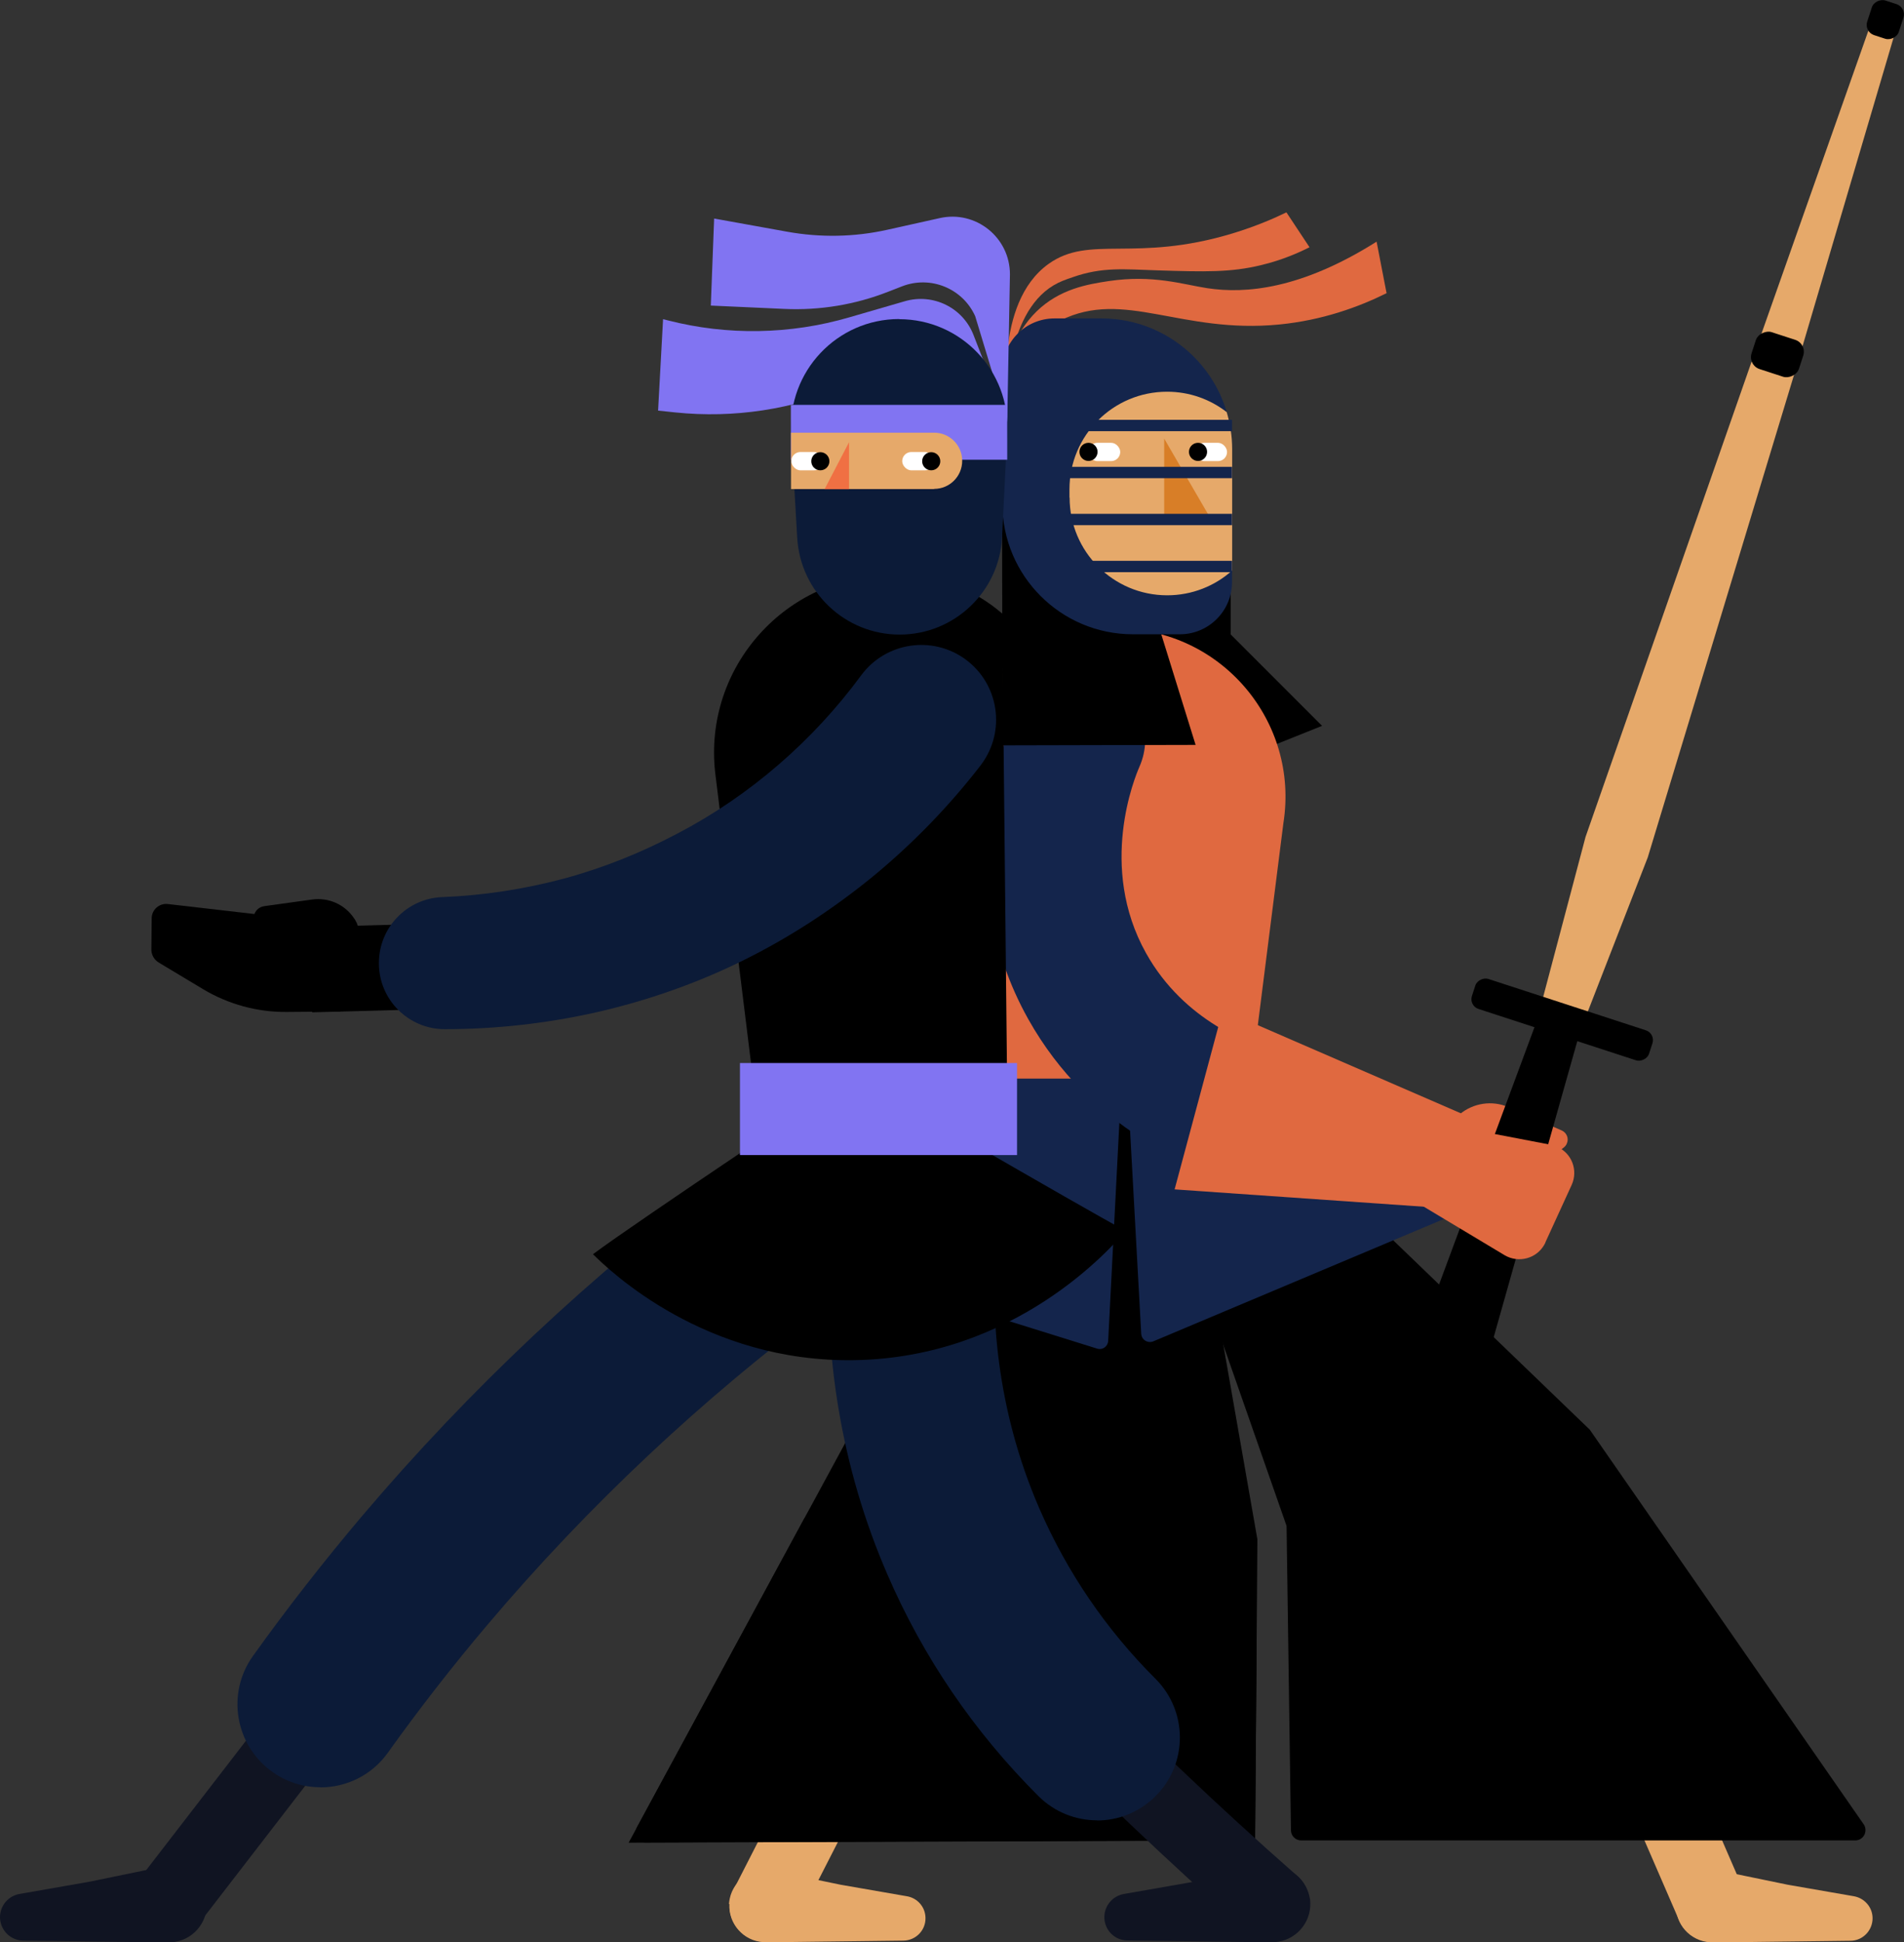 <?xml version="1.0" encoding="UTF-8"?>
<svg id="Layer_2" data-name="Layer 2" xmlns="http://www.w3.org/2000/svg" viewBox="0 0 126.03 128.52">
  <rect x="0" y="0" width="126.03" height="128.52" fill="#333333" stroke="none"/>
  <defs>
    <style>
      .cls-1 {
        fill: #8174f2;
      }

      .cls-2 {
        fill: #d87e27;
      }

      .cls-3 {
        fill: #14254c;
      }

      .cls-4 {
        fill: #0c1b38;
      }

      .cls-5 {
        fill: #101422;
      }

      .cls-6 {
        fill: #fff;
      }

      .cls-7 {
        fill: #f07043;
      }

      .cls-8 {
        fill: none;
        stroke: #000;
        stroke-miterlimit: 10;
        stroke-width: 5.65px;
      }

      .cls-9 {
        fill: #e6a96a;
      }

      .cls-10 {
        fill: #e06940;
      }
    </style>
  </defs>
  <g id="Headers">
    <g id="Ninja_and_Kendoka_back_to_back" data-name="Ninja and Kendoka back to back">
      <g>
        <g>
          <path class="cls-9" d="M113.3,128.48c-.91,0-1.78-.53-2.16-1.42l-11.3-26.07c-.52-1.19.03-2.58,1.23-3.1,1.19-.52,2.58.03,3.1,1.23l11.3,26.07c.52,1.19-.03,2.58-1.23,3.1-.31.13-.62.2-.94.2Z"/>
          <path class="cls-9" d="M110.94,125.98c-.08,1.32.93,2.46,2.26,2.54.06,0,.11,0,.17,0h.91l8.21-.1c.82-.01,1.47-.69,1.46-1.51-.01-.72-.54-1.32-1.25-1.44l-4.37-.76-4.51-.93c-1.3-.27-2.56.57-2.83,1.86-.02.11-.04.23-.05.35h0Z"/>
          <path d="M76.69,76.74l8.47,24.23.29,20.14c0,.37.31.67.68.67h36.67c.38,0,.68-.3.68-.68,0-.14-.04-.28-.12-.39l-18.13-26.11-20.88-20.11-7.65,2.26Z"/>
        </g>
        <g>
          <path class="cls-9" d="M50.65,128.48c-.36,0-.73-.08-1.07-.26-1.16-.59-1.62-2.01-1.03-3.17l12.93-25.3c.59-1.16,2.01-1.62,3.17-1.03,1.16.59,1.62,2.01,1.03,3.17l-12.93,25.3c-.42.82-1.24,1.29-2.1,1.29Z"/>
          <path class="cls-9" d="M48.28,125.98c-.07,1.32.94,2.46,2.26,2.53.05,0,.1,0,.15,0h.91l8.21-.1c.82-.02,1.47-.69,1.45-1.51-.01-.72-.54-1.32-1.25-1.43l-4.37-.76-4.51-.93c-1.3-.27-2.56.57-2.83,1.86-.02.11-.04.23-.05.35h.01Z"/>
          <polygon points="68.36 72.58 41.61 121.93 83.08 121.78 83.23 101.86 78.62 75.55 68.36 72.58"/>
          <path d="M53.25,100.45l-11.09,20.46c-.18.33-.06.74.27.92.1.06.22.09.34.08l39.63-.14c.37,0,.68-.3.68-.68h0s.1-12.75.1-12.75c.03-4.16-1.58-8.16-4.48-11.14l-.25-.26c-4.04-4.15-10.03-5.76-15.6-4.19h0c-4.1,1.16-7.56,3.94-9.58,7.69Z"/>
        </g>
        <g>
          <path class="cls-3" d="M59.36,85.1l13.27,4.14c.3.09.61-.08.7-.38,0-.03.01-.05.02-.08l.84-16.39c.05-.31-.17-.6-.48-.65,0,0,0,0,0,0l-5.85-.77c-.22-.03-.44.07-.56.26l-8.26,13.02c-.17.27-.09.62.18.79.04.03.09.05.14.06Z"/>
          <path class="cls-3" d="M95.91,79.5l-11.17-6.22c-.06-.03-.13-.06-.2-.06l-9.22-1.24c-.31-.04-.6.17-.64.49,0,.04,0,.07,0,.11l.86,15.68c.02.31.28.55.6.54.07,0,.13-.02.19-.04l19.53-8.22c.29-.12.42-.46.3-.75-.05-.12-.14-.21-.24-.27Z"/>
        </g>
        <g>
          <g>
            <path class="cls-10" d="M66.68,26.75c.08.01-.95-6.66,2.73-9.29,2.73-1.95,5.72-.06,12.19-2.02,1.54-.47,2.76-1,3.55-1.39.51.77,1.02,1.54,1.53,2.31-.69.35-1.78.84-3.19,1.18-2.01.49-3.73.45-6.86.35-2.22-.07-3.66-.24-5.62.45-.5.17-.87.3-1.27.54-3.25,1.93-3.13,7.87-3.06,7.88Z"/>
            <path class="cls-10" d="M66.57,24.74c.12-.8.52-2.64,2.04-4.13,1.54-1.5,3.39-1.8,4.77-2.01,2.94-.44,4.91.22,6.54.47,2.51.38,6.19.08,11.2-3.08.22,1.14.44,2.27.66,3.41-1.88.93-4.26,1.79-7.09,2.07-6.52.64-10.27-2.35-14.47-.28-1.89.93-3.03,2.47-3.67,3.54Z"/>
          </g>
          <g>
            <polygon points="81.46 41.98 87.51 48.03 82.33 50.1 75.93 43.54 75.93 35.24 81.46 35.24 81.46 41.98"/>
            <path class="cls-10" d="M66.35,44.59v26.78s16.46,0,16.46,0l2.14-16.9c1.07-6.76-4.15-12.88-11-12.88-2.96,0-5.62,1.15-7.6,3Z"/>
            <g>
              <path class="cls-3" d="M83,78.27c-.39,0-.79-.05-1.19-.16-2.76-.76-9.62-3.31-13.75-10.68-5.21-9.31-1.6-18.55-.82-20.31,1-2.26,3.64-3.28,5.9-2.28,2.26,1,3.28,3.64,2.28,5.9-.29.66-2.76,6.61.44,12.33,2.54,4.55,7,6.07,8.31,6.43,2.38.65,3.78,3.11,3.13,5.5-.54,1.99-2.35,3.29-4.31,3.29Z"/>
              <g>
                <path class="cls-10" d="M97.11,76c-1.07-.07-1.51-1.41-.69-2.1l.19-.16c.9-.76,2.16-.95,3.24-.48l3.52,1.54c.34.15.49.54.34.87-.04.1-.11.19-.2.26l-.36.28c-.13.1-.29.15-.45.13l-5.6-.35Z"/>
                <g>
                  <path class="cls-9" d="M101.71,67.61l3.24-12.23,11.08-31.7L124.12.76c.15-.43.61-.66,1.04-.52h0c.43.14.67.59.54,1.03l-6.88,23.31-9.75,32.15-4.59,11.8-2.76-.91Z"/>
                  <rect x="116.37" y="21.81" width="2.57" height="3.3" rx=".83" ry=".83" transform="translate(58.89 128.05) rotate(-71.95)"/>
                  <rect x="123.59" y=".2" width="2.41" height="2.2" rx=".71" ry=".71" transform="translate(84.89 119.55) rotate(-71.95)"/>
                  <polygon points="98.08 91.28 93.48 89.78 101.73 67.54 104.53 68.45 98.08 91.28"/>
                  <rect x="102.36" y="61.3" width="2.09" height="12.33" rx=".68" ry=".68" transform="translate(7.22 144.88) rotate(-71.95)"/>
                </g>
                <path class="cls-10" d="M102.29,82.21l1.74-3.8c.44-.96.02-2.09-.94-2.52-.14-.06-.28-.11-.43-.14l-6.89-1.32-1.67,5.33,5.5,3.3c.91.53,2.08.23,2.61-.68.03-.05.06-.11.09-.17Z"/>
                <polygon class="cls-10" points="97.56 74.04 80.94 66.83 77.75 78.7 96.58 80.01 97.56 74.04"/>
              </g>
            </g>
            <g>
              <polygon points="66.33 32.96 77.84 33 76.87 41.98 79.14 49.29 66.35 49.32 66.33 32.96"/>
              <path class="cls-3" d="M69.8,21.08h3.11c4.77,0,8.64,3.87,8.64,8.64v8.81c0,1.91-1.55,3.45-3.45,3.45h-3.11c-4.77,0-8.64-3.87-8.64-8.64v-8.81c0-1.91,1.55-3.45,3.45-3.45Z" transform="translate(147.9 63.05) rotate(-180)"/>
              <path class="cls-9" d="M70.79,32.93v-.55c0-3.57,2.89-6.46,6.46-6.46h0c1.49,0,2.85.5,3.95,1.35.23.78.36,1.6.36,2.45v8.03c-1.14,1.02-2.65,1.64-4.3,1.64h0c-3.57,0-6.46-2.89-6.46-6.46Z"/>
              <polygon class="cls-2" points="80.17 34.38 77.06 34.38 77.06 29.02 80.17 34.38"/>
              <rect class="cls-3" x="68.9" y="27.78" width="12.65" height=".75"/>
              <rect class="cls-3" x="68.9" y="30.89" width="12.65" height=".75"/>
              <rect class="cls-3" x="71.38" y="37.11" width="10.17" height=".75"/>
              <rect class="cls-3" x="68.9" y="34" width="12.65" height=".75"/>
              <rect class="cls-6" x="72.05" y="29.29" width="2.11" height="1.21" rx=".6" ry=".6" transform="translate(146.2 59.8) rotate(180)"/>
              <rect class="cls-6" x="79.11" y="29.29" width="2.11" height="1.21" rx=".6" ry=".6" transform="translate(160.33 59.8) rotate(-180)"/>
              <circle cx="72.05" cy="29.9" r=".6"/>
              <circle cx="79.3" cy="29.9" r=".6"/>
            </g>
          </g>
        </g>
      </g>
      <g>
        <g>
          <path d="M59.01,38.05c.18,0,.36,0,.55.01,2.74.12,4.87.9,6.78,2.54l.32,30.78h-16.82s-2.5-20.25-2.5-20.25c-.79-7,4.71-13.08,11.67-13.08Z"/>
          <path class="cls-1" d="M66.67,27.91l-2.23-5.74c-.7-1.81-2.67-2.78-4.54-2.24l-3.69,1.07c-3.91,1.14-8.06,1.21-12,.2l-.32-.08-.33,6.05,1.14.12c3.87.4,7.78-.19,11.35-1.73l3.45-1.49c1.41-.61,3.05-.29,4.13.79l3.03,3.04Z"/>
          <path class="cls-1" d="M62.21,14.43l-3.46.77c-2.19.49-4.45.53-6.66.13l-4.82-.87-.22,5.76,4.86.22c2.35.11,4.7-.28,6.89-1.14l.9-.35c1.89-.74,4.02.13,4.85,1.97.71,2.33,1.41,4.66,2.12,6.99.06-3.25.12-6.51.18-9.76,0-2.44-2.26-4.25-4.64-3.72Z"/>
          <path class="cls-4" d="M59.52,21.12h0c4.09,0,7.36,3.43,7.15,7.52l-.34,6.9c-.18,3.61-3.16,6.45-6.78,6.45h0c-3.6,0-6.57-2.81-6.78-6.4l-.4-6.9c-.24-4.11,3.03-7.58,7.15-7.58Z"/>
          <rect class="cls-1" x="52.36" y="26.8" width="14.32" height="3.63" transform="translate(119.03 57.22) rotate(-180)"/>
          <path class="cls-9" d="M54.22,28.64h9.47v3.73h-9.47c-1.03,0-1.86-.83-1.86-1.86h0c0-1.03.83-1.86,1.86-1.86Z" transform="translate(116.05 61) rotate(-180)"/>
          <polygon class="cls-7" points="54.58 32.37 56.2 32.37 56.2 29.26 54.58 32.37"/>
          <rect class="cls-6" x="59.72" y="29.91" width="2.11" height="1.21" rx=".6" ry=".6"/>
          <circle cx="61.64" cy="30.52" r=".6"/>
          <rect class="cls-6" x="52.38" y="29.91" width="2.11" height="1.21" rx=".6" ry=".6"/>
          <circle cx="54.3" cy="30.52" r=".6"/>
        </g>
        <g>
          <g>
            <line id="Line_52" data-name="Line 52" class="cls-8" x1="20.59" y1="64.16" x2="32.11" y2="63.85"/>
            <path d="M24.28,61.33l-1.77,5.6-3.52.03c-1.96.02-3.89-.51-5.57-1.52l-2.93-1.76c-.29-.18-.47-.5-.47-.84l.02-2.07c0-.58.51-1.02,1.08-.95l13.16,1.52Z"/>
            <path d="M23.53,60.9l-.11-.16c-.61-.9-1.68-1.37-2.76-1.22l-3.17.44c-.61.09-.91.79-.54,1.29h0c.12.16.29.27.48.31l4.94,1.05c.98.21,1.71-.88,1.15-1.71Z"/>
          </g>
          <path class="cls-4" d="M29.3,59.36c2.72-.11,5.43-.53,8.05-1.23,2.62-.71,5.14-1.73,7.52-2.99,2.39-1.25,4.62-2.78,6.66-4.54,2.04-1.76,3.88-3.75,5.47-5.91,1.62-2.2,4.72-2.67,6.92-1.05,2.2,1.62,2.67,4.72,1.05,6.92-.02.03-.04.05-.06.08l-.02.03c-2.1,2.71-4.5,5.18-7.14,7.35-2.65,2.16-5.53,4.04-8.6,5.55-3.06,1.51-6.31,2.64-9.62,3.4-3.32.75-6.71,1.13-10.09,1.13-2.41,0-4.37-1.96-4.36-4.38,0-2.35,1.86-4.27,4.19-4.36h.03Z"/>
        </g>
        <g>
          <path class="cls-5" d="M86.73,125.86c0-.12-.02-.24-.05-.35-.28-1.36-1.61-2.24-2.97-1.96l-4.73.97-4.57.8c-.74.12-1.29.75-1.31,1.5-.02.86.66,1.57,1.52,1.58l8.6.11h.95c.06,0,.12,0,.18,0,1.39-.08,2.45-1.26,2.38-2.65h-.01Z"/>
          <path class="cls-5" d="M84.22,128.44c-.58,0-1.16-.2-1.63-.61-2.66-2.34-5.3-4.76-7.86-7.2-1.21-1.16-2.44-2.35-3.64-3.54-.97-.96-.98-2.52-.02-3.49.96-.97,2.52-.98,3.49-.02,1.18,1.17,2.38,2.34,3.57,3.47,2.51,2.39,5.11,4.77,7.72,7.06,1.02.9,1.12,2.46.23,3.48-.49.56-1.17.84-1.86.84Z"/>
          <path class="cls-4" d="M72.62,120.45c-1.4,0-2.8-.53-3.88-1.6-4.27-4.26-7.64-9.2-10.01-14.69-3.01-6.94-4.31-14.65-3.77-22.28.21-3.02,2.84-5.29,5.86-5.08,3.02.21,5.3,2.84,5.08,5.86-.29,4.1-.03,10.4,2.89,17.14,1.83,4.21,4.41,8.01,7.7,11.29,2.14,2.14,2.15,5.61,0,7.76-1.07,1.07-2.48,1.61-3.88,1.61Z"/>
        </g>
        <g>
          <path class="cls-5" d="M11.34,128.1c-.53,0-1.06-.17-1.51-.51-1.08-.83-1.28-2.38-.45-3.46,3.65-4.73,7.3-9.46,10.93-14.18.83-1.08,2.38-1.28,3.46-.45,1.08.83,1.28,2.38.45,3.46-3.64,4.72-7.29,9.45-10.94,14.18-.49.63-1.22.96-1.96.96Z"/>
          <path class="cls-5" d="M13.69,125.86c.08,1.39-.98,2.58-2.36,2.66-.06,0-.12,0-.18,0h-.95l-8.6-.11c-.86.02-1.57-.65-1.6-1.51-.02-.8.57-1.49,1.36-1.59l4.57-.8,4.72-.97c1.36-.28,2.69.59,2.97,1.95.02.12.04.24.05.36h.01Z"/>
          <path class="cls-4" d="M21.2,118.26c-1.11,0-2.22-.33-3.19-1.03-2.46-1.76-3.03-5.19-1.27-7.65,2.24-3.13,4.66-6.23,7.18-9.21,7.16-8.45,15.29-16.09,24.17-22.71,2.43-1.81,5.87-1.31,7.68,1.12,1.81,2.43,1.31,5.87-1.12,7.68-8.21,6.13-15.73,13.19-22.35,21.01-2.33,2.75-4.56,5.61-6.63,8.51-1.07,1.5-2.76,2.29-4.46,2.29Z"/>
        </g>
        <g>
          <path d="M74.52,81.45c-3.04-1.63-17.89-10.27-17.89-10.27,0,0-14.52,9.67-17.38,11.81,1.13,1.12,7.44,7.18,17.32,7.01,10.65-.18,17.01-7.45,17.94-8.56Z"/>
          <rect class="cls-1" x="48.98" y="70.34" width="18.34" height="6.09"/>
        </g>
      </g>
    </g>
  </g>
</svg>